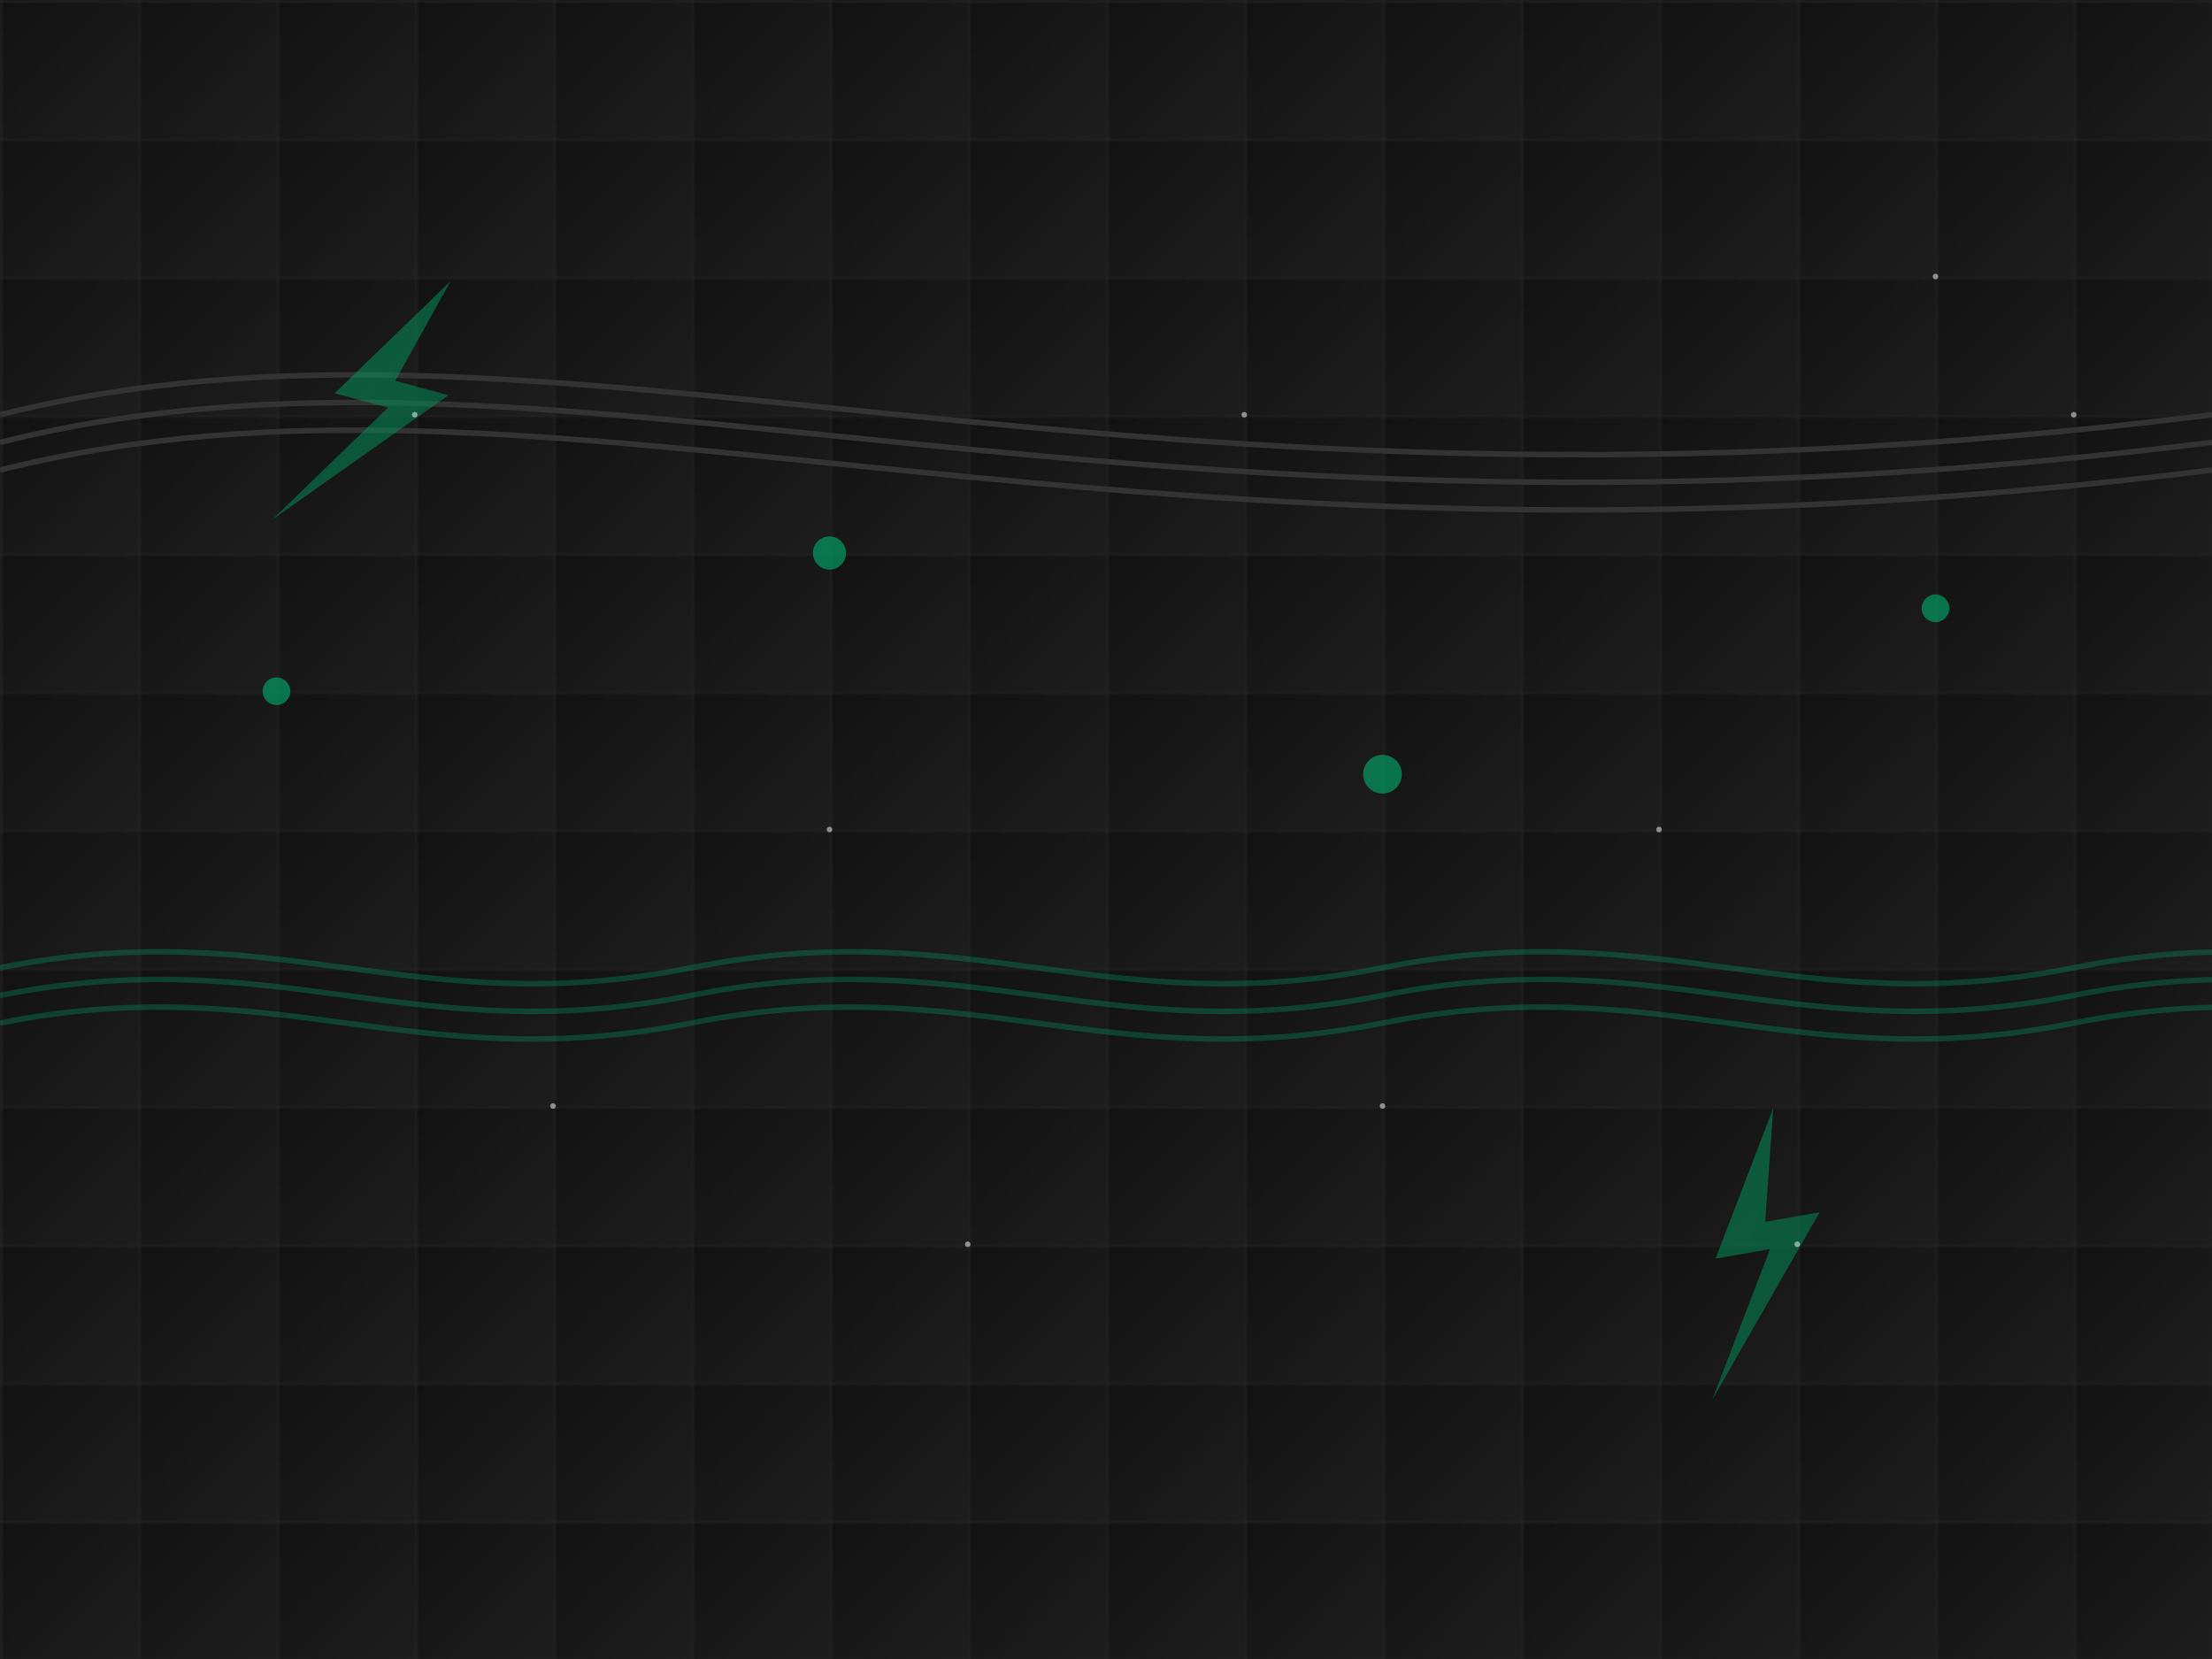 <svg width="800" height="600" xmlns="http://www.w3.org/2000/svg">
  <defs>
    <linearGradient id="grid-gradient" x1="0%" y1="0%" x2="100%" y2="100%">
      <stop offset="0%" stop-color="#121212" stop-opacity="1"/>
      <stop offset="100%" stop-color="#1E1E1E" stop-opacity="1"/>
    </linearGradient>
    
    <pattern id="grid" width="50" height="50" patternUnits="userSpaceOnUse">
      <rect width="50" height="50" fill="url(#grid-gradient)"/>
      <path d="M 50 0 L 0 0 0 50" fill="none" stroke="#2A2A2A" stroke-width="1"/>
    </pattern>
    
    <filter id="glow" x="-50%" y="-50%" width="200%" height="200%">
      <feGaussianBlur stdDeviation="3" result="blur"/>
      <feComposite in="SourceGraphic" in2="blur" operator="over"/>
    </filter>
    
    <linearGradient id="bolt-gradient" x1="0%" y1="0%" x2="100%" y2="100%">
      <stop offset="0%" stop-color="#00A86B" stop-opacity="1"/>
      <stop offset="100%" stop-color="#008C59" stop-opacity="1"/>
    </linearGradient>
  </defs>
  
  <!-- Background with grid pattern -->
  <rect width="100%" height="100%" fill="url(#grid)"/>
  
  <!-- Energy-themed decorative elements -->
  <!-- Power lines -->
  <path d="M 0 150 C 200 100, 400 200, 800 150" stroke="#333333" stroke-width="2" fill="none"/>
  <path d="M 0 160 C 200 110, 400 210, 800 160" stroke="#333333" stroke-width="2" fill="none"/>
  <path d="M 0 170 C 200 120, 400 220, 800 170" stroke="#333333" stroke-width="2" fill="none"/>
  
  <!-- Energy waves -->
  <path d="M 0 350 C 100 330, 150 370, 250 350 C 350 330, 400 370, 500 350 C 600 330, 650 370, 750 350 C 850 330, 900 370, 1000 350" stroke="#00A86B" stroke-width="2" fill="none" opacity="0.3"/>
  <path d="M 0 360 C 100 340, 150 380, 250 360 C 350 340, 400 380, 500 360 C 600 340, 650 380, 750 360 C 850 340, 900 380, 1000 360" stroke="#00A86B" stroke-width="2" fill="none" opacity="0.3"/>
  <path d="M 0 370 C 100 350, 150 390, 250 370 C 350 350, 400 390, 500 370 C 600 350, 650 390, 750 370 C 850 350, 900 390, 1000 370" stroke="#00A86B" stroke-width="2" fill="none" opacity="0.3"/>
  
  <!-- Energy bolts -->
  <path d="M 150 100 L 120 150 L 140 150 L 110 200 L 160 140 L 140 140 Z" fill="url(#bolt-gradient)" filter="url(#glow)" opacity="0.7" transform="rotate(15, 150, 150)"/>
  <path d="M 650 400 L 620 450 L 640 450 L 610 500 L 660 440 L 640 440 Z" fill="url(#bolt-gradient)" filter="url(#glow)" opacity="0.7" transform="rotate(-10, 650, 450)"/>
  
  <!-- Energy nodes -->
  <circle cx="100" cy="250" r="5" fill="#00A86B" filter="url(#glow)" opacity="0.8"/>
  <circle cx="300" cy="200" r="6" fill="#00A86B" filter="url(#glow)" opacity="0.8"/>
  <circle cx="500" cy="280" r="7" fill="#00A86B" filter="url(#glow)" opacity="0.8"/>
  <circle cx="700" cy="220" r="5" fill="#00A86B" filter="url(#glow)" opacity="0.8"/>
  
  <!-- Light particles -->
  <circle cx="150" cy="150" r="1" fill="#FFFFFF" opacity="0.5"/>
  <circle cx="300" cy="300" r="1" fill="#FFFFFF" opacity="0.5"/>
  <circle cx="450" cy="150" r="1" fill="#FFFFFF" opacity="0.5"/>
  <circle cx="600" cy="300" r="1" fill="#FFFFFF" opacity="0.5"/>
  <circle cx="750" cy="150" r="1" fill="#FFFFFF" opacity="0.5"/>
  <circle cx="200" cy="400" r="1" fill="#FFFFFF" opacity="0.5"/>
  <circle cx="350" cy="450" r="1" fill="#FFFFFF" opacity="0.5"/>
  <circle cx="500" cy="400" r="1" fill="#FFFFFF" opacity="0.5"/>
  <circle cx="650" cy="450" r="1" fill="#FFFFFF" opacity="0.5"/>
  <circle cx="700" cy="100" r="1" fill="#FFFFFF" opacity="0.5"/>
</svg>
